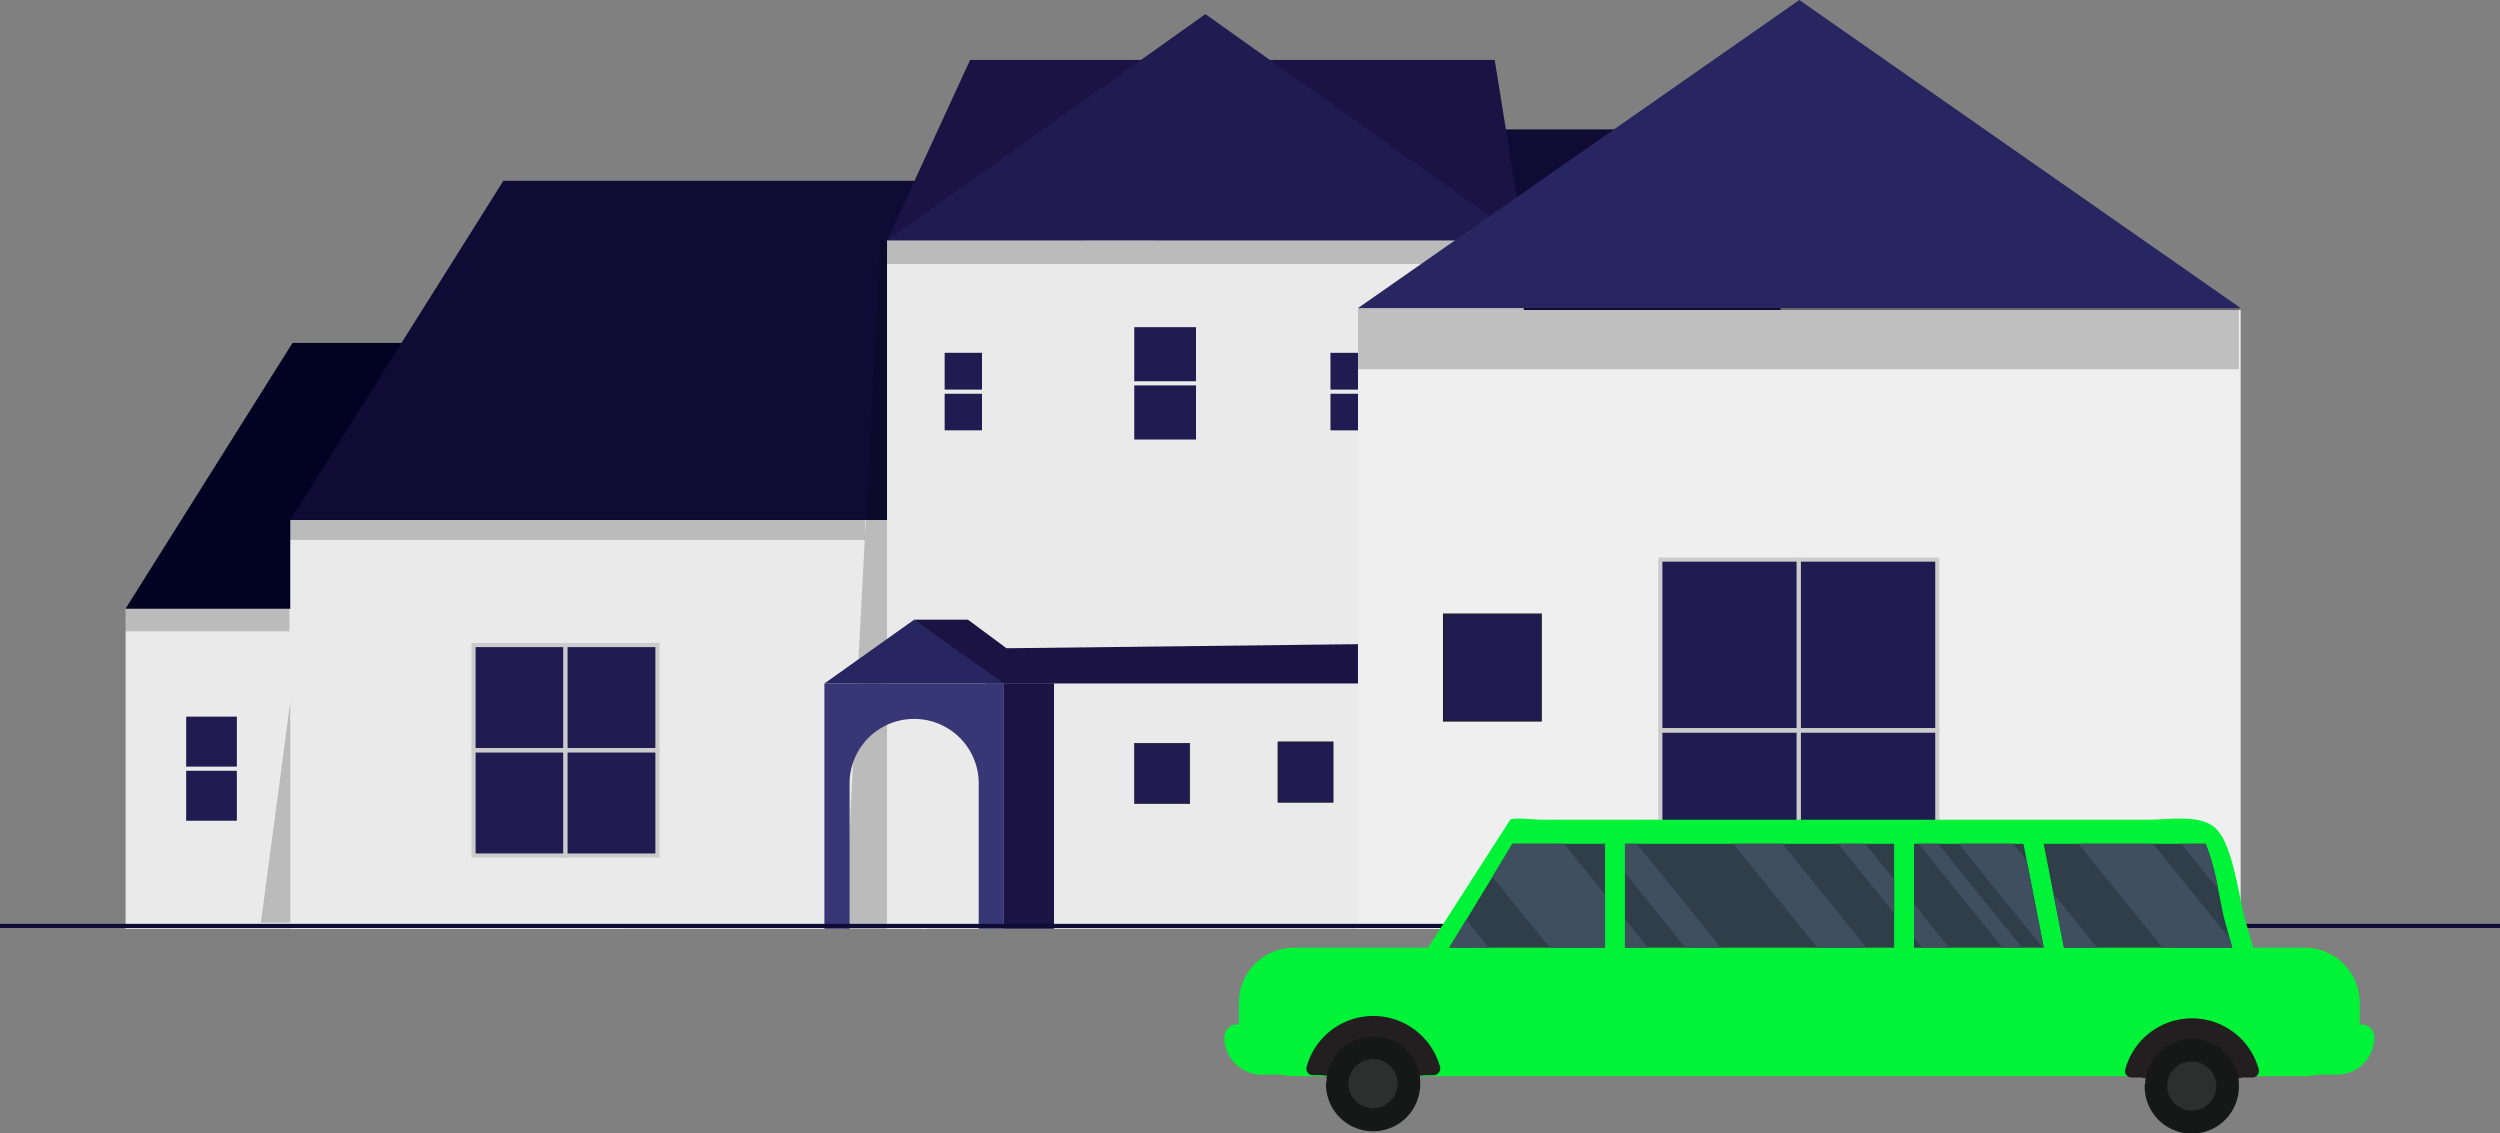 <svg xmlns="http://www.w3.org/2000/svg" viewBox="0 0 602.29 272.99">
	<rect x="0" y="0" width="602.29" height="272.99" fill="#808080" stroke="none"/>
	<defs>
		<style>.cls-1{fill:#eaeaea;}.cls-2{fill:#020223;}.cls-3{opacity:0.2;}.cls-4{fill:#0f0b35;}.cls-5{fill:#1a1344;}.cls-6{fill:#201b51;}.cls-7{fill:#282660;}.cls-8{fill:none;}.cls-9{fill:#efefef;}.cls-10{fill:#373775;}.cls-11{fill:#ccc;}.cls-12{fill:#231f20;}.cls-13{fill:#00f336;}.cls-14{fill:#161717;}.cls-15{fill:#2d2e2e;}.cls-16{fill:#2f3e48;}.cls-17{fill:#3f4f5f;}</style>
	</defs>
	<g id="Layer_2" data-name="Layer 2">
		<g id="Layer_1-2" data-name="Layer 1">
			<rect class="cls-1" x="30.26" y="146.62" width="120.15" height="77.14" />
			<polygon class="cls-2" points="184.35 146.62 30.26 146.62 70.47 82.62 178.86 82.62 184.35 146.62" />
			<polygon class="cls-3" points="76.6 119.11 62.84 222.29 76.14 222.29 76.6 119.11" />
			<rect class="cls-1" x="69.93" y="125.27" width="153.4" height="98.5" />
			<polygon class="cls-4" points="429.01 74.68 275.61 74.68 283.62 31.17 422.01 31.17 429.01 74.68" />
			<polygon class="cls-4" points="266.67 125.27 69.93 125.27 121.27 43.55 259.66 43.55 266.67 125.27" />
			<polygon class="cls-5" points="367.1 57.94 213.7 57.94 233.72 14.44 360.1 14.44 367.1 57.94" />
			<polygon class="cls-6" points="290.4 3.4 213.7 57.94 367.1 57.94 290.4 3.4" />
			<polygon class="cls-3" points="221.74 223.8 203.41 223.8 212.11 57.98 221.74 57.98 221.74 223.8" />
			<rect class="cls-1" x="213.7" y="57.94" width="153.4" height="165.82" />
			<rect class="cls-3" x="213.7" y="57.94" width="153.4" height="5.64" />
			<rect class="cls-3" x="69.72" y="125.07" width="138.66" height="5.01" />
			<rect class="cls-3" x="30.26" y="146.17" width="39.46" height="5.93" />
			<polygon class="cls-7" points="433.48 0 327.16 74.22 539.81 74.22 433.48 0" />
			<rect class="cls-6" x="320.07" y="84.53" width="9.95" height="19.66" />
			<path class="cls-1" d="M330.53,104.68h-11V84h11Zm-10-1h9V85h-9Z" />
			<line class="cls-8" x1="320.07" y1="94.35" x2="330.03" y2="94.35" />
			<rect class="cls-1" x="320.07" y="93.86" width="9.95" height="1" />
			<rect class="cls-9" x="327.16" y="74.68" width="212.65" height="149.08" />
			<polygon class="cls-5" points="327.16 164.66 241.85 164.66 234.24 156.27 327.16 155.19 327.16 164.66" />
			<polygon class="cls-5" points="220.24 149.29 233.19 149.29 253.93 164.66 237.79 164.66 220.24 149.29" />
			<path class="cls-10" d="M241.85,164.66v59.1h-6.06v-35.4a15.56,15.56,0,0,0-31.11,0v35.4h-6.07v-59.1Z" />
			<polygon class="cls-7" points="220.24 149.29 198.62 164.66 241.85 164.66 220.24 149.29" />
			<rect class="cls-5" x="241.85" y="164.66" width="12.08" height="59.1" />
			<rect class="cls-6" x="272.76" y="78.32" width="15.89" height="28.08" />
			<path class="cls-1" d="M289.14,106.89H272.26V77.82h16.88Zm-15.88-1h14.88V78.82H273.26Z" />
			<line class="cls-8" x1="272.76" y1="92.35" x2="288.64" y2="92.35" />
			<rect class="cls-1" x="272.76" y="91.85" width="15.89" height="1" />
			<rect class="cls-6" x="227.13" y="84.53" width="9.95" height="19.66" />
			<path class="cls-1" d="M237.58,104.68h-11V84h11Zm-10-1h9V85h-9Z" />
			<line class="cls-8" x1="227.13" y1="94.35" x2="237.08" y2="94.35" />
			<rect class="cls-1" x="227.13" y="93.86" width="9.95" height="1" />
			<rect class="cls-6" x="400" y="134.82" width="33.36" height="41.07" />
			<path class="cls-11" d="M433.87,176.4H399.5V134.32h34.37Zm-33.37-1h32.37V135.32H400.5Z" />
			<rect class="cls-6" x="433.37" y="134.82" width="33.36" height="41.07" />
			<path class="cls-11" d="M467.23,176.4H432.87V134.32h34.36Zm-33.36-1h32.36V135.32H433.87Z" />
			<rect class="cls-6" x="400" y="176.03" width="33.36" height="41.07" />
			<path class="cls-11" d="M433.87,217.61H399.5V175.53h34.37Zm-33.37-1h32.37V176.53H400.5Z" />
			<rect class="cls-6" x="433.37" y="176.03" width="33.36" height="41.07" />
			<path class="cls-11" d="M467.23,217.61H432.87V175.53h34.36Zm-33.36-1h32.36V176.53H433.87Z" />
			<rect class="cls-6" x="347.77" y="147.93" width="23.54" height="25.78" />
			<path class="cls-12" d="M371.45,173.85H347.63V147.79h23.82Zm-23.54-.28h23.26v-25.5H347.91Z" />
			<rect class="cls-6" x="273.34" y="179.03" width="13.28" height="14.55" />
			<path class="cls-12" d="M286.7,193.66H273.25V179H286.7Zm-13.28-.16h13.12V179.11H273.42Z" />
			<rect class="cls-6" x="307.88" y="178.73" width="13.28" height="14.55" />
			<path class="cls-12" d="M321.25,193.36H307.8V178.65h13.45ZM308,193.2h13.13V178.81H308Z" />
			<rect class="cls-6" x="44.35" y="172.15" width="13.2" height="26.08" />
			<path class="cls-1" d="M58.06,198.73H43.85V171.65H58.06Zm-13.21-1H57.06V172.65H44.85Z" />
			<line class="cls-8" x1="44.35" y1="185.19" x2="57.56" y2="185.19" />
			<rect class="cls-1" x="44.35" y="184.69" width="13.21" height="1" />
			<rect class="cls-3" x="327.16" y="74.22" width="212.22" height="14.74" />
			<rect class="cls-6" x="114.08" y="155.4" width="22.16" height="25.31" />
			<path class="cls-11" d="M136.74,181.22H113.58V154.9h23.16Zm-22.16-1h21.16V155.9H114.58Z" />
			<rect class="cls-6" x="136.24" y="155.4" width="22.16" height="25.31" />
			<path class="cls-11" d="M158.89,181.22H135.74V154.9h23.15Zm-22.15-1h21.15V155.9H136.74Z" />
			<rect class="cls-6" x="114.08" y="180.8" width="22.16" height="25.31" />
			<path class="cls-11" d="M136.74,206.61H113.58V180.3h23.16Zm-22.16-1h21.16V181.3H114.58Z" />
			<rect class="cls-6" x="136.24" y="180.8" width="22.16" height="25.31" />
			<path class="cls-11" d="M158.89,206.61H135.74V180.3h23.15Zm-22.15-1h21.15V181.3H136.74Z" />
			<rect class="cls-4" y="222.57" width="602.29" height="1" />
			<path class="cls-13" d="M336.94,239.37l109.05-1,2.24,0,97.27-.85q-1.34-4.62-2.66-9.22l-1.86-6.4c-1.29-4.46-2.37-13.14-4.82-18.65a11.36,11.36,0,0,0-2.46-3.76c-3.67-3.38-11.29-2-16.14-2H371.08c-.7,0-6.85-.61-7.24,0l-3.71,5.77c-4.13,6.44-10.92,17-16.09,25.05C340,234.62,336.94,239.37,336.94,239.37Z" />
			<path class="cls-13" d="M298.47,241.58V246a13.27,13.27,0,0,0,13.27,13.27H555.23A13.26,13.26,0,0,0,568.49,246v-4.42a13.26,13.26,0,0,0-13.26-13.27H311.74A13.27,13.27,0,0,0,298.47,241.58Z" />
			<path class="cls-13" d="M304,246.74H563a9,9,0,0,1,9,9v0a3.13,3.13,0,0,1-3.13,3.13H298.07a3.13,3.13,0,0,1-3.13-3.13v0a9,9,0,0,1,9-9Z" transform="translate(866.97 505.64) rotate(-180)" />
			<path class="cls-12" d="M512.55,259.27a1.59,1.59,0,0,0,1,.33h2.55s0,.07,0,.1h.8c-.05.26-.09.53-.12.79h22.58a7.14,7.14,0,0,0-.11-.79h.8s0-.07,0-.1h2.55a1.62,1.62,0,0,0,1.57-2v0a16.69,16.69,0,0,0-1.38-3.45,3.24,3.24,0,0,0-.17-.32c-.09-.16-.18-.32-.28-.47a16.66,16.66,0,0,0-28.5,0l-.28.47c-.06.1-.11.21-.17.32a16.09,16.09,0,0,0-1.36,3.45v0A1.59,1.59,0,0,0,512.55,259.27Z" />
			<path class="cls-14" d="M516.69,261.65a11.35,11.35,0,1,0,22.69-.35q0-.41-.06-.81a7.14,7.14,0,0,0-.11-.79c0-.08,0-.16,0-.24s0-.12,0-.19a11.28,11.28,0,0,0-2.67-5.22,9.93,9.93,0,0,0-.72-.73,11.34,11.34,0,0,0-15.41,0c-.25.23-.49.47-.73.73a11.36,11.36,0,0,0-2.66,5.22c0,.07,0,.13,0,.19a2,2,0,0,0,0,.24c-.05.26-.09.53-.12.79S516.69,261.25,516.69,261.65Z" />
			<circle class="cls-15" cx="528.03" cy="261.64" r="5.92" />
			<path class="cls-12" d="M315.31,258.7a1.59,1.59,0,0,0,1,.33h2.55a.36.36,0,0,1,0,.1h.8a7.14,7.14,0,0,0-.11.79h22.57a7.14,7.14,0,0,0-.11-.79h.8s0-.07,0-.1h2.55a1.62,1.62,0,0,0,1.57-2v0a16.69,16.69,0,0,0-1.38-3.45,3.24,3.24,0,0,0-.17-.32l-.27-.47a16.67,16.67,0,0,0-28.51,0l-.28.47-.17.32a16.09,16.09,0,0,0-1.36,3.45v0A1.59,1.59,0,0,0,315.31,258.7Z" />
			<path class="cls-14" d="M319.45,261.08a11.35,11.35,0,1,0,22.69-.35q0-.41-.06-.81a7.14,7.14,0,0,0-.11-.79c0-.08,0-.16,0-.24s0-.12,0-.19a11.28,11.28,0,0,0-2.67-5.22,9.93,9.93,0,0,0-.72-.73,11.34,11.34,0,0,0-15.41,0,9.93,9.93,0,0,0-.72.73,11.28,11.28,0,0,0-2.67,5.22c0,.07,0,.13,0,.19a2,2,0,0,0,0,.24,7.14,7.14,0,0,0-.11.79A11,11,0,0,0,319.45,261.08Z" />
			<circle class="cls-15" cx="330.79" cy="261.07" r="5.92" />
			<path class="cls-16" d="M349.1,228.31H537.77c-.19-.71-.39-1.43-.59-2.14-.39-1.42-.77-2.84-1.16-4.26-.54-1.94-1-4.68-1.62-7.62a60.47,60.47,0,0,0-3-11H364.37c-1.36,2.25-3,5-4.83,8l-6.32,10.35-3.86,6.34Z" />
			<polygon class="cls-13" points="486.73 199.39 488.28 207.35 492.37 228.31 493.83 235.8 498.53 234.89 497.25 228.31 494.7 215.29 491.42 198.48 486.73 199.39" />
			<rect class="cls-13" x="456.33" y="197.86" width="4.79" height="37.09" />
			<rect class="cls-13" x="386.68" y="198.96" width="4.79" height="37.09" />
			<path class="cls-17" d="M525.48,203.26l8.92,11a60.47,60.47,0,0,0-3-11Z" />
			<path class="cls-17" d="M500.69,203.26,521,228.31h16.81c-.19-.71-.39-1.43-.59-2.14l-18.53-22.91Z" />
			<polygon class="cls-17" points="469.61 228.31 461.12 217.83 461.12 225.93 463.05 228.31 469.61 228.31" />
			<polygon class="cls-17" points="442.79 203.26 456.33 220.01 456.33 211.91 449.34 203.26 442.79 203.26" />
			<polygon class="cls-17" points="462.18 203.26 482.44 228.31 487.16 228.31 466.89 203.26 462.18 203.26" />
			<polygon class="cls-17" points="494.7 215.29 497.25 228.31 505.24 228.31 494.7 215.29" />
			<polygon class="cls-17" points="471.87 203.26 492.13 228.31 492.37 228.31 488.28 207.35 484.97 203.26 471.87 203.26" />
			<polygon class="cls-17" points="417.56 203.26 437.83 228.31 449.68 228.31 429.41 203.26 417.56 203.26" />
			<polygon class="cls-17" points="394.34 203.26 391.48 203.26 391.48 210.27 406.07 228.31 414.6 228.31 394.34 203.26" />
			<polygon class="cls-17" points="385.81 203.26 386.69 204.35 386.69 203.26 385.81 203.26" />
			<polygon class="cls-17" points="397.07 228.31 391.48 221.4 391.48 228.31 397.07 228.31" />
			<path class="cls-17" d="M359.54,211.21l13.83,17.1h13.31V215.47l-9.88-12.21H364.37C363,205.51,361.34,208.25,359.54,211.21Z" />
			<path class="cls-17" d="M349.36,227.9l.34.41h9l-5.46-6.75Z" />
		</g>
	</g>
</svg>